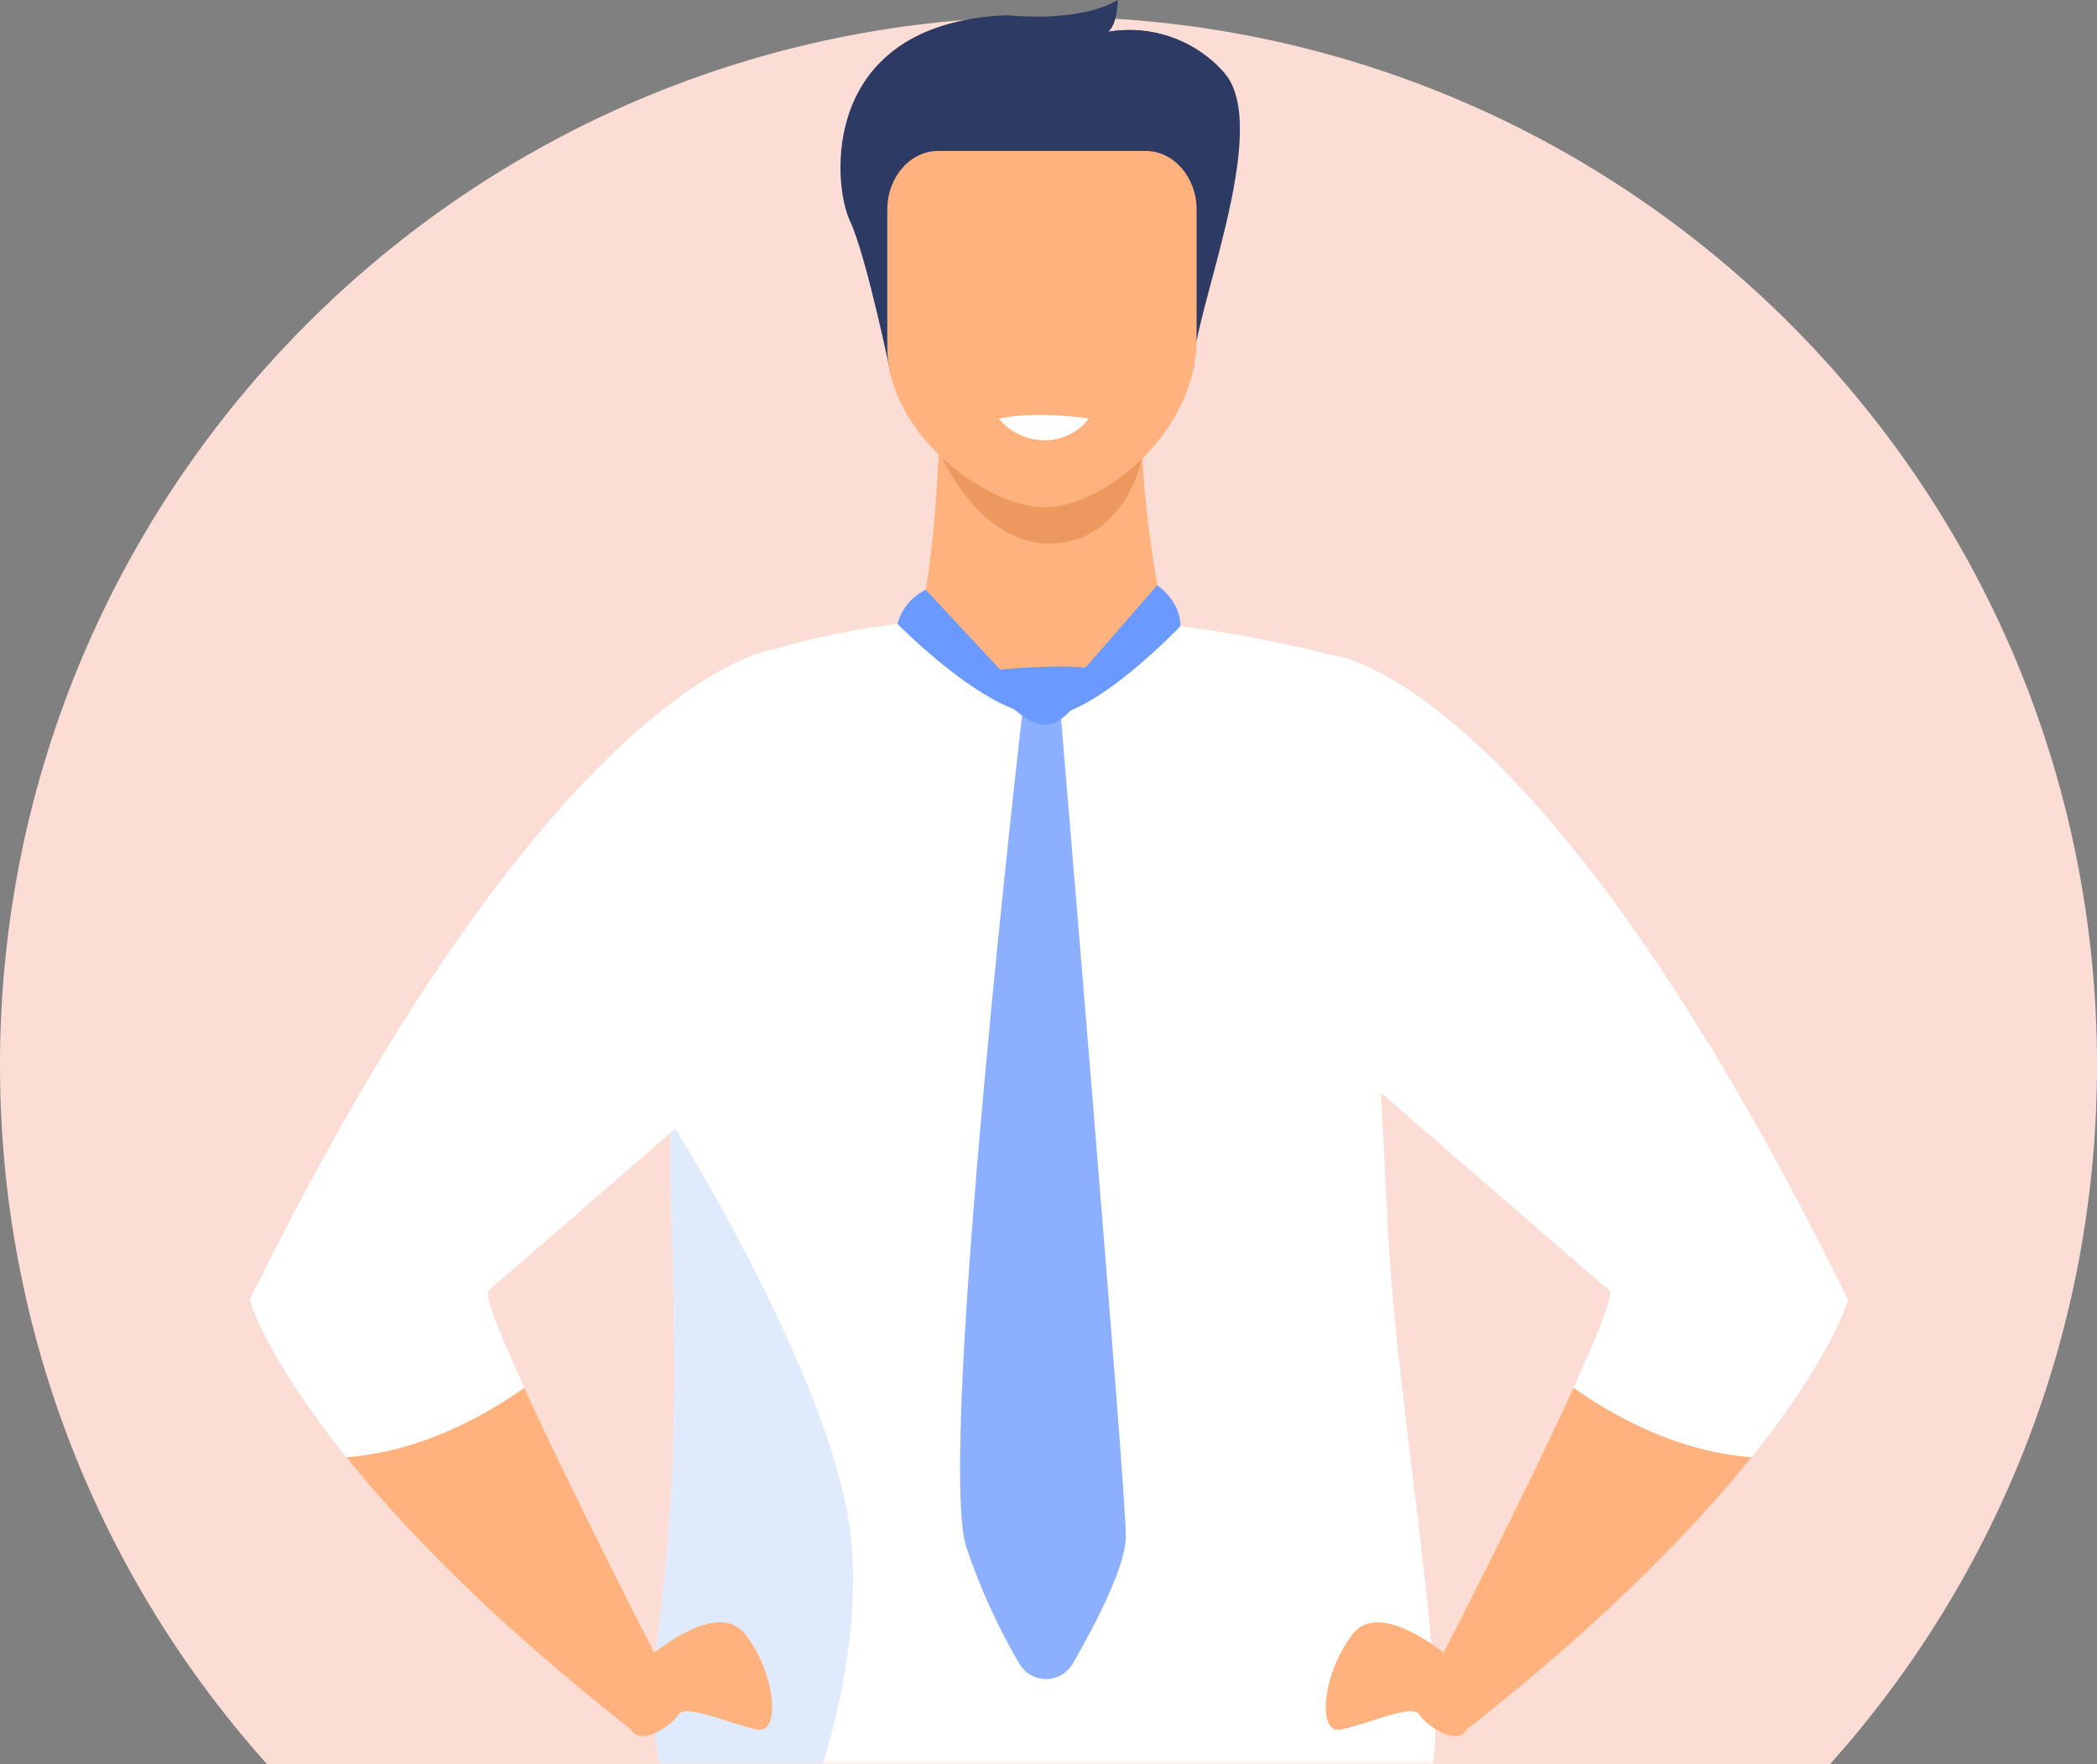 <svg width="252" height="212" viewBox="0 0 252 212" fill="none" xmlns="http://www.w3.org/2000/svg">
<rect x="0" y="0" width="252" height="212" fill="#808080" stroke="none"/>
<path fill-rule="evenodd" clip-rule="evenodd" d="M219.916 212C239.868 189.708 252 160.271 252 128C252 58.412 195.588 2 126 2C56.412 2 0 58.412 0 128C0 160.271 12.132 189.708 32.084 212H219.916Z" fill="#FBDDD5"/>
<mask id="mask0_450_28492" style="mask-type:alpha" maskUnits="userSpaceOnUse" x="0" y="2" width="252" height="210">
<path fill-rule="evenodd" clip-rule="evenodd" d="M219.916 212C239.868 189.708 252 160.271 252 128C252 58.412 195.588 2 126 2C56.412 2 0 58.412 0 128C0 160.271 12.132 189.708 32.084 212H219.916Z" fill="#FBDDD5"/>
</mask>
<g mask="url(#mask0_450_28492)">
<path d="M112.92 52.088C112.92 52.088 112.416 67.692 110.422 74.68L94.617 85.703L154.112 94.606L139.923 74.988C139.923 74.988 135.639 54.071 137.882 46.33C140.125 38.589 112.92 52.088 112.92 52.088Z" fill="#FFB27D"/>
<path d="M112.834 54.24C112.834 54.24 117.537 65.566 126.403 65.316C135.268 65.067 137.261 55.046 137.261 55.046L112.834 54.24Z" fill="#ED985F"/>
<path d="M107.57 45.073C107.57 45.073 104.706 30.789 102.708 26.463C100.709 22.136 99.049 2.831 121.18 1.829C121.18 1.829 129.663 2.831 134.329 0C134.329 0 134.329 2.831 133.163 3.828C135.661 3.388 138.23 3.602 140.621 4.447C143.012 5.292 145.144 6.741 146.811 8.653C152.802 15.312 142.818 38.61 143.316 44.103L107.57 45.073Z" fill="#2C3A64"/>
<path d="M125.385 60.943C118.964 60.831 107.146 52.279 107.146 41.691V25.169C107.146 21.304 109.844 18.139 113.137 18.139H137.633C140.931 18.139 143.624 21.32 143.624 25.169V40.757C143.624 51.86 132.749 61.07 125.385 60.943Z" fill="#FFB27D"/>
<path d="M169.933 215.424C169.933 215.424 146.297 220 124.728 220C115.322 220 105.11 218.939 96.966 217.879C87.952 216.686 81.521 215.424 81.521 215.424C81.521 215.424 76.749 215.843 79.559 192.211C81.712 174.227 81.033 157.992 80.556 141.311C80.503 139.45 80.556 137.255 80.656 134.811C81.574 115.336 87.464 80.273 91.955 78.391C91.955 78.391 98.631 75.91 110.422 74.68C110.422 74.908 117.267 84.913 125.39 86.037C130.438 84.038 134.404 82.325 139.923 75.003C147.621 75.908 155.241 77.377 162.722 79.398C162.722 79.398 163.571 83.11 166.779 147.552C168.014 173.081 176.741 215.509 169.933 215.424Z" fill="white"/>
<path d="M96.966 217.879C87.952 216.686 81.521 215.424 81.521 215.424C81.521 215.424 76.749 215.843 79.559 192.212C81.712 174.227 81.033 157.992 80.556 141.311C80.503 139.45 80.556 137.255 80.656 134.811C82.035 137.017 97.39 161.82 101.526 180.25C104.537 193.675 99.999 209.512 96.966 217.879Z" fill="#DFEBFD"/>
<path d="M58.711 155.076C58.144 155.548 60.111 160.42 63.006 166.772C68.971 179.815 78.87 199.083 78.87 199.083C78.109 202.092 77.103 205.034 75.863 207.879C59.209 194.794 48.467 183.659 41.617 175.123C31.978 163.114 30 156.232 30 156.232C67.115 80.746 93.185 77.962 93.185 77.962L90.099 127.849C90.099 127.849 60.423 153.649 58.711 155.076Z" fill="white"/>
<path d="M76.892 200.032C76.892 200.032 85.879 191.713 89.543 196.369C93.206 201.024 93.869 208.351 91.038 207.853C88.207 207.354 82.385 204.672 81.552 206.024C80.72 207.376 76.993 209.9 75.863 207.879C74.734 205.859 76.892 200.032 76.892 200.032Z" fill="#FFB27D"/>
<path d="M78.87 199.083C78.109 202.093 77.103 205.034 75.864 207.88C59.209 194.794 48.468 183.66 41.617 175.123C46.781 174.736 54.342 172.891 63.006 166.772C68.971 179.816 78.87 199.083 78.87 199.083Z" fill="#FFB27D"/>
<path d="M222.095 156.232C222.095 156.232 220.123 163.124 210.483 175.123C203.628 183.66 192.891 194.794 176.237 207.88C174.997 205.034 173.992 202.092 173.231 199.083C173.231 199.083 183.13 179.816 189.089 166.772C191.99 160.41 193.957 155.548 193.389 155.076C192.059 153.968 173.931 138.22 165.818 131.216L161.974 127.871L160.124 78.726C160.124 78.726 185.012 80.746 222.095 156.232Z" fill="white"/>
<path d="M175.203 200.032C175.203 200.032 166.189 191.713 162.557 196.369C158.926 201.024 158.231 208.351 161.057 207.853C163.883 207.354 169.71 204.672 170.542 206.024C171.375 207.376 175.102 209.9 176.237 207.879C177.372 205.859 175.203 200.032 175.203 200.032Z" fill="#FFB27D"/>
<path d="M173.231 199.083C173.992 202.092 174.995 205.034 176.232 207.88C192.891 194.794 203.628 183.66 210.484 175.123C205.314 174.736 197.759 172.891 189.09 166.772C183.13 179.816 173.231 199.083 173.231 199.083Z" fill="#FFB27D"/>
<path d="M111.249 70.873C110.421 71.271 109.689 71.843 109.104 72.551C108.518 73.258 108.092 74.084 107.856 74.972C107.856 74.972 118.46 85.873 125.39 86.037L111.249 70.873Z" fill="#6A99FF"/>
<path d="M125.39 86.037L139.064 70.322C139.064 70.322 141.89 72.183 141.848 75.242C141.848 75.242 131.27 86.43 125.39 86.037Z" fill="#6A99FF"/>
<path d="M122.946 84.881C122.946 84.881 112.506 175.017 116.138 185.982C117.778 190.839 119.91 195.517 122.5 199.942C122.828 200.501 123.296 200.964 123.857 201.286C124.419 201.608 125.055 201.777 125.703 201.777C126.35 201.777 126.987 201.608 127.549 201.286C128.11 200.964 128.578 200.501 128.905 199.942C131.678 195.128 135.3 188.166 135.3 184.629C135.3 178.903 127.378 84.817 127.378 84.817L122.946 84.881Z" fill="#8CB0FF"/>
<path d="M120.188 80.465C120.188 80.465 126.498 79.828 130.342 80.221C130.519 80.238 130.689 80.3 130.835 80.4C130.982 80.5 131.102 80.636 131.182 80.794C131.263 80.953 131.303 81.129 131.298 81.306C131.293 81.484 131.243 81.658 131.153 81.811C130.093 83.746 127.882 87.113 125.586 87.113C122.357 87.097 117.331 80.687 120.188 80.465Z" fill="#6A99FF"/>
<path d="M120.294 50.301C120.955 51.119 121.792 51.778 122.741 52.229C123.691 52.681 124.73 52.913 125.782 52.909C126.781 52.896 127.763 52.654 128.654 52.202C129.545 51.75 130.32 51.099 130.92 50.301C130.92 50.301 125.003 49.314 120.294 50.301Z" fill="white"/>
</g>
<path d="M107.059 45.073C107.059 45.073 104.142 30.789 102.105 26.463C100.068 22.136 98.377 2.831 120.927 1.829C120.927 1.829 129.571 2.831 134.325 0C134.325 0 134.325 2.831 133.137 3.828C135.682 3.388 138.3 3.602 140.736 4.447C143.172 5.292 145.345 6.741 147.043 8.653C153.148 15.312 142.975 38.61 143.483 44.103L107.059 45.073Z" fill="#2C3A64"/>
<path d="M125.211 60.943C118.669 60.831 106.627 52.279 106.627 41.691V25.169C106.627 21.304 109.377 18.139 112.732 18.139H137.691C141.051 18.139 143.796 21.32 143.796 25.169V40.757C143.796 51.86 132.715 61.07 125.211 60.943Z" fill="#FFB27D"/>
<path d="M120.025 50.301C120.698 51.119 121.55 51.778 122.518 52.229C123.486 52.681 124.545 52.913 125.616 52.909C126.634 52.896 127.635 52.654 128.543 52.202C129.45 51.75 130.24 51.099 130.851 50.301C130.851 50.301 124.822 49.314 120.025 50.301Z" fill="white"/>
</svg>
